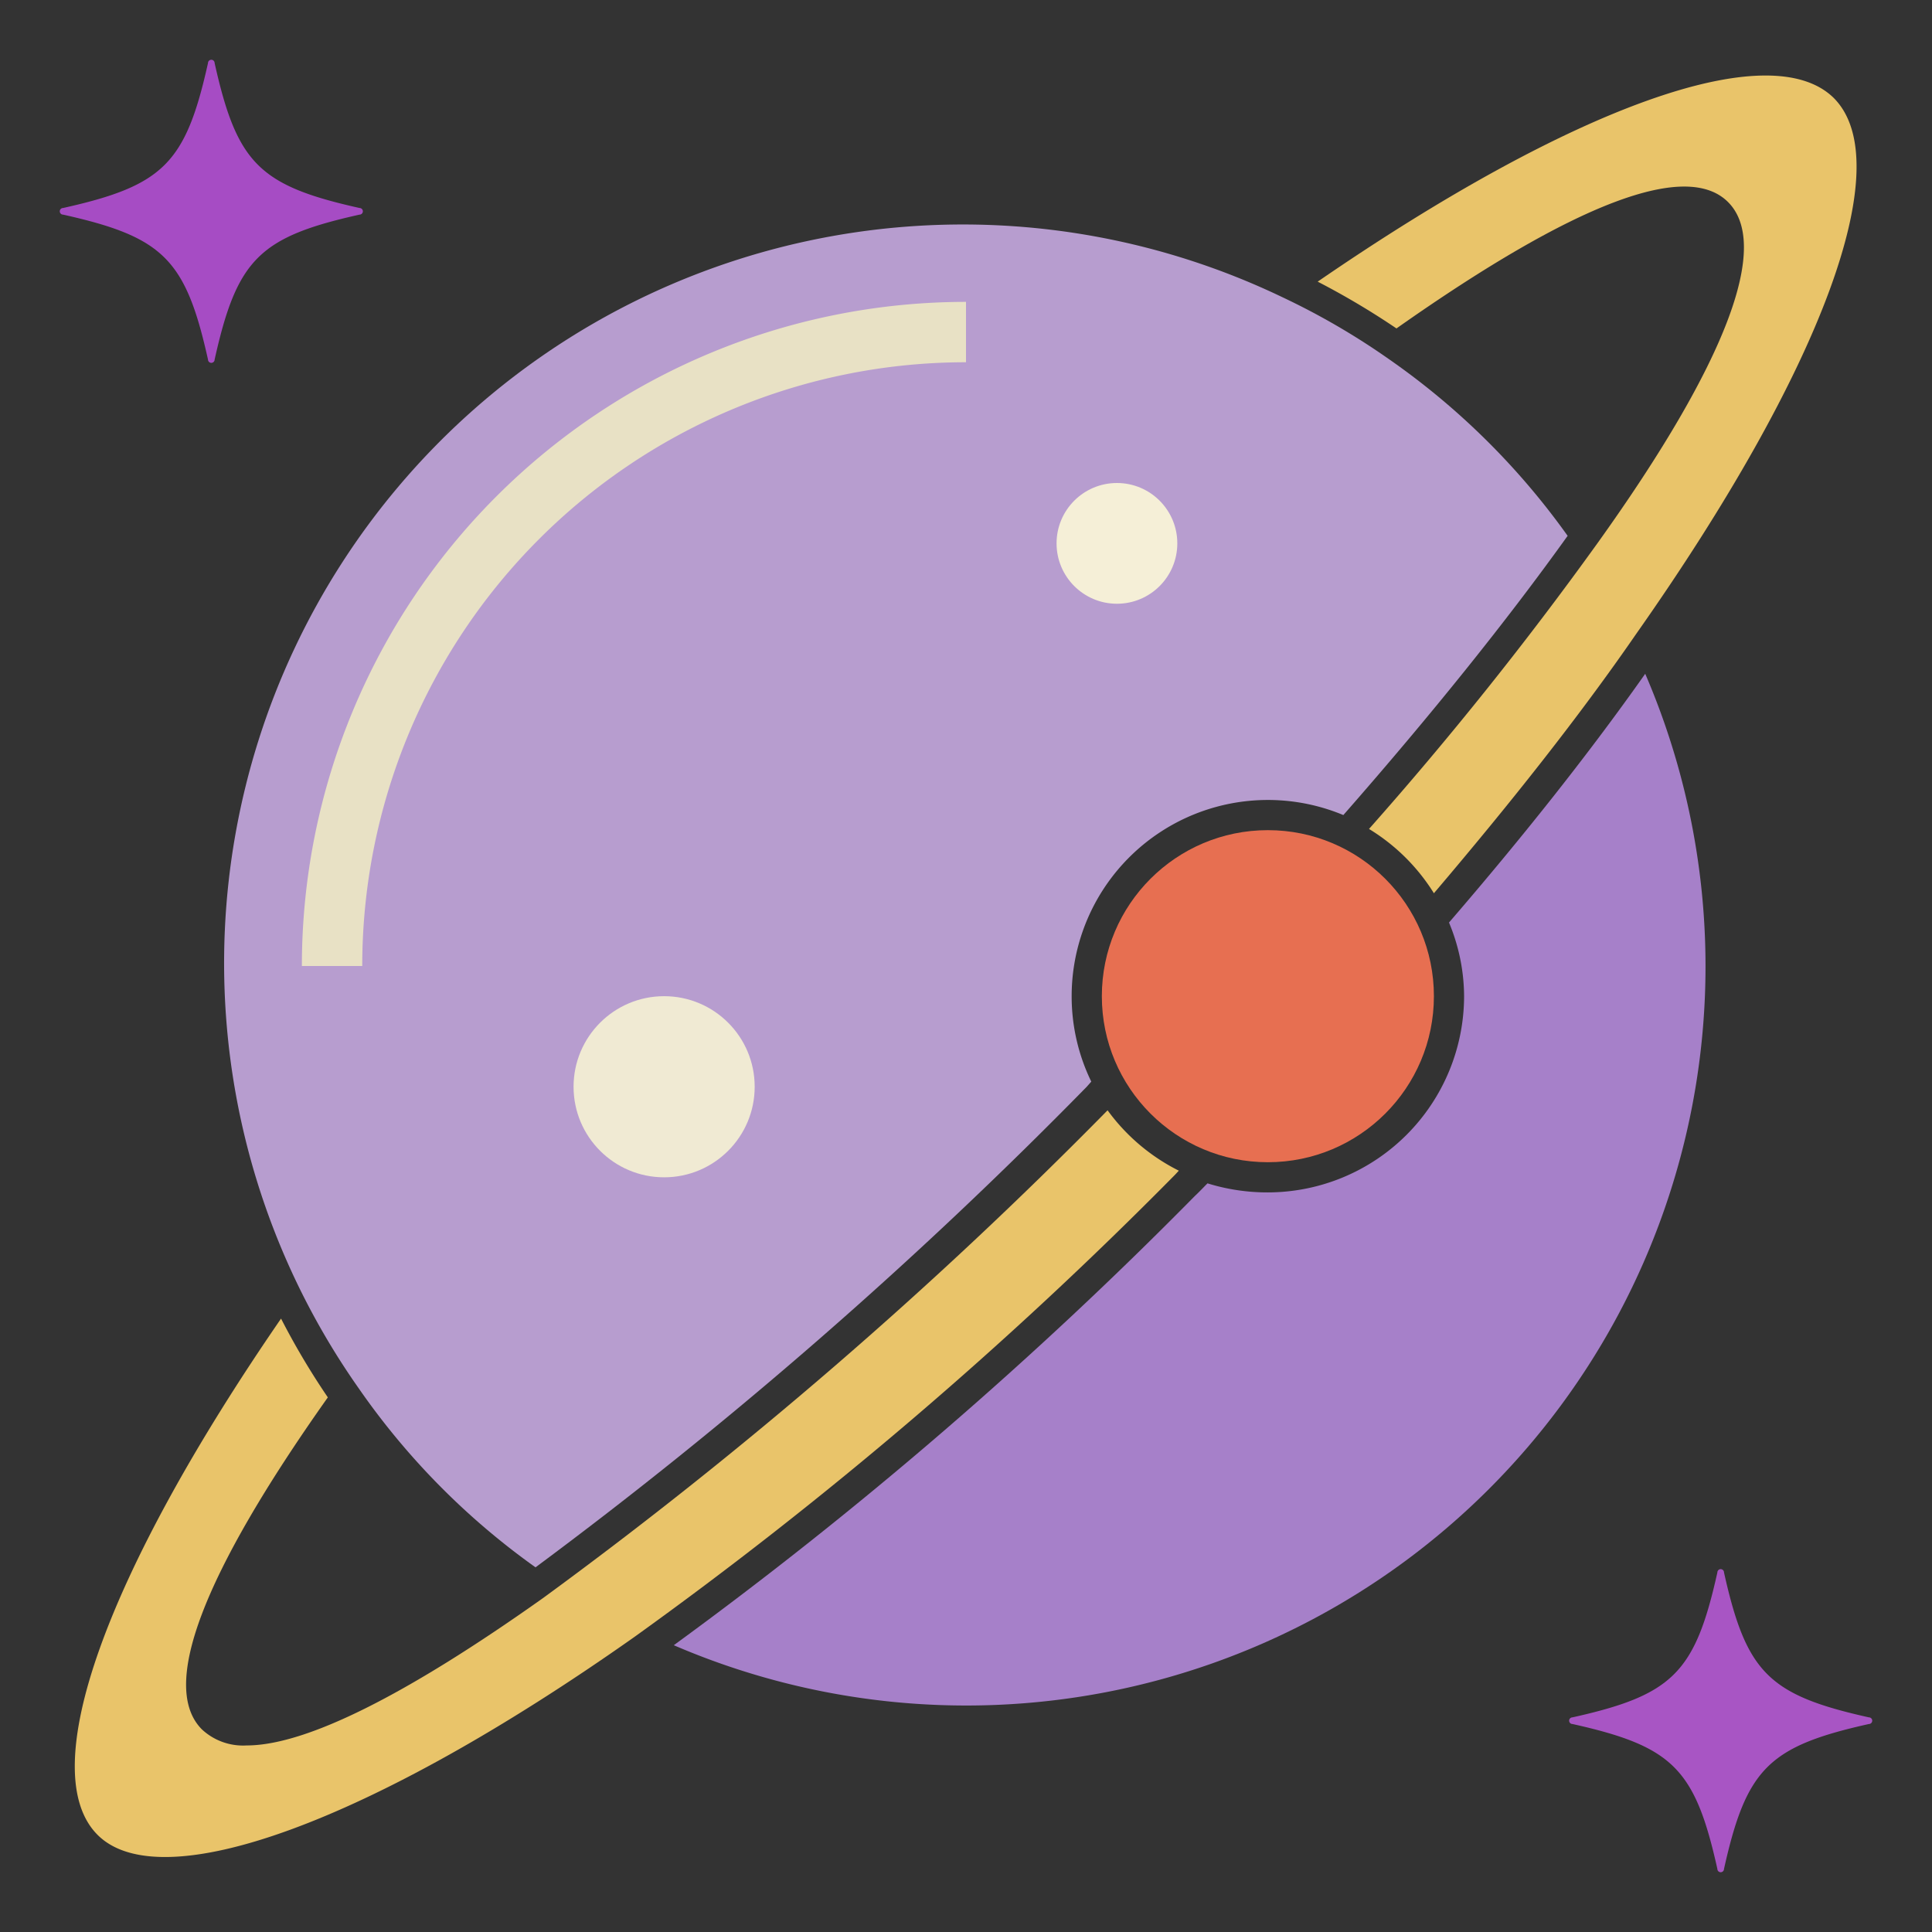 <svg id="Layer_1" data-name="Layer 1" xmlns="http://www.w3.org/2000/svg" viewBox="0 0 64 64"><rect x="0" y="0" width="64" height="64" fill="#333333" stroke="none"/><defs><style>.cls-1{fill:#a5a58d;}.cls-2{fill:#e76f51;}.cls-3{fill:#e9c46a;}.cls-4{fill:#a8dadc;}.cls-5{fill:#cb997e;}</style></defs><path class="cls-1" d="M48,30.56A6.39,6.39,0,0,1,48.5,33,6.51,6.51,0,0,1,42,39.5a6.69,6.69,0,0,1-2-.3c-.14.14-.27.28-.42.42A140.34,140.34,0,0,1,22.32,54.5,24.49,24.49,0,0,0,54.5,22.32C52.61,25,50.44,27.73,48,30.56Z" id="id_101" style="fill: rgb(166, 128, 201);"></path><path class="cls-1" d="M11.89,46a24.19,24.19,0,0,0,5.85,5.92A154.17,154.17,0,0,0,36,36l.15-.17A6.45,6.45,0,0,1,35.5,33a6.5,6.5,0,0,1,9-6c2.92-3.33,5.41-6.43,7.43-9.25A24.32,24.32,0,0,0,46,11.89a23.8,23.8,0,0,0-3.53-2.05A24.47,24.47,0,0,0,11.89,46Z" id="id_102" style="fill: rgb(183, 157, 207);"></path><circle class="cls-2" cx="42" cy="33" r="5.5" id="id_103"></circle><path class="cls-3" d="M60.75,3.25c-2.1-2.08-8.62.25-17.1,6.08a25.65,25.65,0,0,1,2.61,1.55c5.92-4.17,9.63-5.58,11-4.17s0,5.23-4.36,11.31a118.62,118.62,0,0,1-7.55,9.44,6.53,6.53,0,0,1,2.15,2.13C50,26.65,52.29,23.77,54.2,21,60.38,12.22,62.89,5.41,60.75,3.25Z" id="id_104"></path><path class="cls-3" d="M39.05,38.78a6.54,6.54,0,0,1-2.36-2A152.35,152.35,0,0,1,18,52.93c-4.58,3.25-7.88,4.89-9.83,4.89a2,2,0,0,1-1.48-.53c-1.4-1.4,0-5.11,4.17-11a24.6,24.6,0,0,1-1.55-2.61c-5.83,8.47-8.17,15-6.08,17.1s9-.36,17.78-6.55A139.32,139.32,0,0,0,38.92,38.92Z" id="id_105"></path><path class="cls-4" d="M11.91,7.11c-3.32.74-4.06,1.48-4.8,4.8a.11.11,0,0,1-.22,0c-.74-3.32-1.48-4.06-4.8-4.8a.11.11,0,0,1,0-.22c3.32-.74,4.06-1.48,4.8-4.8a.11.11,0,0,1,.22,0c.74,3.32,1.48,4.06,4.8,4.8A.11.11,0,0,1,11.91,7.11Z" id="id_106" style="fill: rgb(166, 76, 196);"></path><path class="cls-4" d="M61.91,57.11c-3.32.74-4.06,1.48-4.8,4.8a.11.11,0,0,1-.22,0c-.74-3.32-1.48-4.06-4.8-4.8a.11.11,0,0,1,0-.22c3.32-.74,4.06-1.48,4.8-4.8a.11.11,0,0,1,.22,0c.74,3.32,1.48,4.06,4.8,4.8A.11.11,0,0,1,61.91,57.11Z" id="id_107" style="fill: rgb(168, 85, 196);"></path><path class="cls-5" d="M12,32H10A22,22,0,0,1,32,10v2A20,20,0,0,0,12,32Z" id="id_108" style="fill: rgb(232, 225, 197);"></path><circle class="cls-5" cx="22" cy="36" r="3" id="id_109" style="fill: rgb(240, 234, 211);"></circle><circle class="cls-5" cx="37" cy="18" r="2" id="id_110" style="fill: rgb(245, 239, 215);"></circle></svg>
